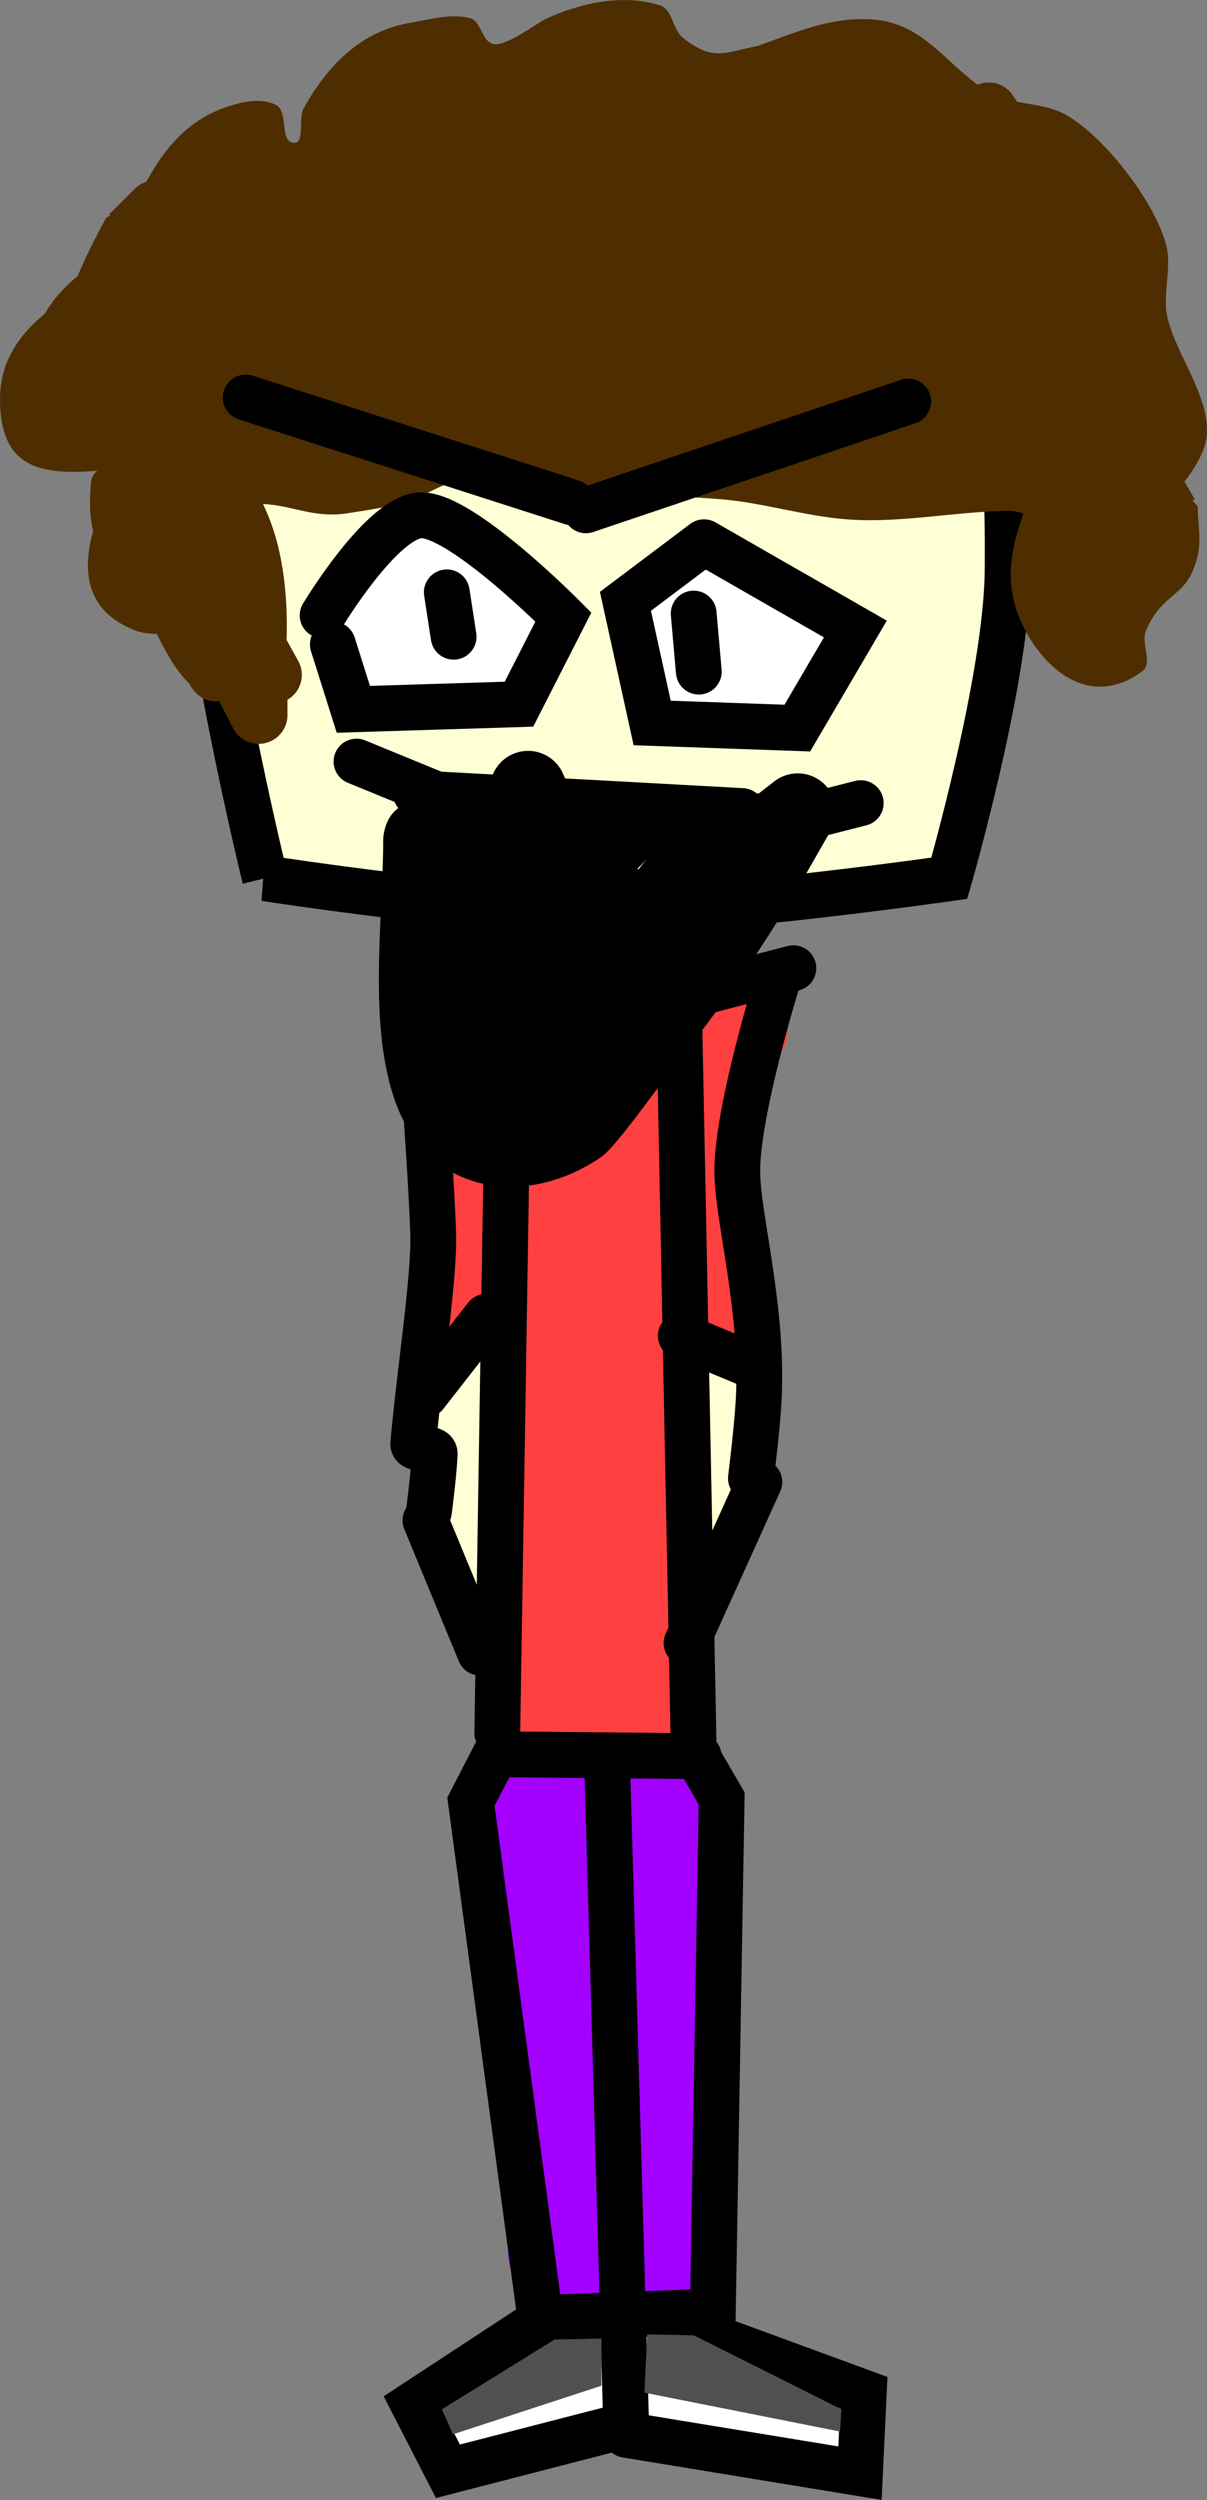 <svg version="1.1" xmlns="http://www.w3.org/2000/svg" xmlns:xlink="http://www.w3.org/1999/xlink" width="79.095" height="163.754" viewBox="0,0,79.095,163.754"><rect x="0" y="0" width="79.095" height="163.754" fill="#808080" stroke="none"/><g transform="translate(-280.453,-98.999)"><g data-paper-data="{&quot;isPaintingLayer&quot;:true}" fill-rule="nonzero" stroke-linejoin="miter" stroke-miterlimit="10" stroke-dasharray="" stroke-dashoffset="0" style="mix-blend-mode: normal"><path d="M314.514,234.715c2.277,-2.847 4.771,-0.193 7.268,-0.882c0.457,-0.126 1.058,-1.767 1.978,-1.951c4.544,-0.909 3.342,9.037 3.324,10.451c-0.017,1.272 -0.707,6.689 -2.25,7.188c-0.833,0.269 -1.721,0.458 -2.58,0.243c-0.572,-0.143 -1.11,-1.498 -1.45,-1.015c-0.206,0.293 -0.709,0.749 -1.336,1.181c-0.452,0.647 -1.202,1.07 -2.051,1.07c-0.046,0 -0.092,-0.001 -0.137,-0.004c-1.161,0.294 -2.173,-0.014 -2.256,-1.773c-0.069,-0.229 -0.106,-0.472 -0.106,-0.724c0,-0.127 0.009,-0.252 0.028,-0.374c0.152,-3.326 -1.602,-11.946 -0.431,-13.411z" fill="#ffffd6" stroke="none" stroke-width="0.5" stroke-linecap="butt"/><path d="M313.764,198.76c-0.175,3.683 -3.349,6.808 -5.139,2.365c-1.371,-3.402 -0.34,-7.332 -0.312,-11c0.017,-2.255 4.046,-3.508 4.812,-1.125c0.936,2.913 0.562,6.453 0.562,9.377z" fill="#ffffd6" stroke="none" stroke-width="0.5" stroke-linecap="butt"/><path d="M327.688,199.875c-2.872,0 -3.057,-7.491 -2.588,-10.057c0.004,-0.022 0.008,-0.043 0.012,-0.065c0.23,-1.143 1.24,-2.003 2.451,-2.003c1.381,0 2.5,1.119 2.5,2.5c0,0.281 -0.046,0.551 -0.132,0.802c1.185,3.717 0.201,8.823 -2.243,8.823z" fill="#ffffd6" stroke="none" stroke-width="0.5" stroke-linecap="butt"/><path d="M309.268,186.903c-2.225,-4.45 -0.323,-11.433 -0.062,-16.058c0.132,-2.337 -1.182,-4.476 1.007,-6.178c1.984,-1.543 3.166,0.82 3.747,2.455c0.019,-0.032 0.038,-0.063 0.059,-0.094c2.339,-3.508 4.328,0.856 5.848,2.25c0.853,0.782 1.234,-2.224 2.339,-2.563c3.101,-0.951 7.518,-5.262 10.021,-3.131c0.427,0.364 -0.783,1.158 -0.381,1.929c0.939,1.8 -1.041,3.433 -1.594,4.655c-1.339,2.957 -1.854,4.754 -1.214,8.265c0.475,2.607 3.114,6.488 1.31,8.988c-0.873,1.21 -2.986,0.522 -4.03,-0.313c-0.321,-0.257 -2.022,-1.401 -2.074,-1.237c-0.89,2.799 0.851,3.579 0.851,5.922c0,6.471 1.73,13.517 0.875,19.845c-0.615,4.55 -9.246,5.222 -11.891,2.577c-2.529,-2.529 0.498,-3.226 -0.714,-5.649c-0.183,-0.347 -0.286,-0.743 -0.286,-1.163c0,-0.023 0,-0.045 0.001,-0.068c0.083,-6.03 0.838,-12.508 0.874,-18.727c0.005,-0.782 0.008,-1.564 0.011,-2.347c-0.759,1.972 -3.474,3.091 -4.699,0.641z" fill="#ff4040" stroke="none" stroke-width="0.5" stroke-linecap="butt"/><path d="M313.112,230.207c-0.448,-2.744 -0.078,-5.743 -0.41,-8.52c-0.127,-1.061 -1.499,-3.337 -1.25,-4.45c1.189,-5.319 14.539,-5.112 16.062,-0.87c1.536,4.276 -0.038,9.534 -0.188,13.921c-0.123,3.603 0.431,7.024 0.214,10.709c-0.134,2.273 0.182,6.03 -0.901,8.184c-1.371,2.727 -3.778,0.521 -5.781,1.188c-4.469,1.489 -8.363,-1.357 -6.739,-6.202c-0.028,-0.15 -0.9,-2.755 -0.9,-2.913c0,-0.078 0.718,-2.606 0.725,-2.683c0.155,-4.031 -0.168,-4.292 -0.833,-8.365z" fill="#a400ff" stroke="none" stroke-width="0.5" stroke-linecap="butt"/><path d="M319.1,157.521c0.721,0.053 1.163,0.861 1.738,1.3c0.167,0.128 1.3,-0.757 2.548,0.521c1.944,1.991 -1.612,8.689 -4.5,8.529c-2.758,-0.153 -3.668,-4.354 -3.647,-6.475c0.002,-0.244 -0.053,-2.234 0.448,-2.463l1.53,-0.784c0.06,0 0.12,0.003 0.179,0.008c0.58,-0.038 1.105,-0.68 1.705,-0.636z" fill="#ffffd6" stroke="none" stroke-width="0.5" stroke-linecap="butt"/><path d="M313.032,252.287c1.237,-0.46 3.294,0.141 4.393,-0.367c0.596,-0.276 0.866,-0.763 1.778,-0.763c0.506,0 1.277,0.539 1.653,0.485c2.252,-0.322 3.81,-1.005 6.076,-0.52c0.872,0.187 0.955,1.236 1.381,1.414c0.696,0.29 2.099,-0.159 2.961,-0.06c2.374,0.272 6.631,3.706 6.075,6.378c-0.653,3.137 -9.84,0.012 -12.539,-0.432c-1.184,-0.195 -2.924,-1.975 -3.896,-1.365c-0.76,0.477 -6.552,2.318 -8.181,2.77c-0.581,0.161 -1.839,-0.093 -2.884,-0.496c-0.676,-0.051 -1.25,-0.407 -1.531,-0.907c-0.083,-0.104 -0.13,-0.207 -0.13,-0.307c-0.037,-0.126 -0.056,-0.257 -0.056,-0.393c0,-0.258 0.071,-0.503 0.197,-0.719c0.7,-1.844 2.886,-4.043 4.703,-4.719z" fill="#ffffff" stroke="none" stroke-width="0.5" stroke-linecap="butt"/><path d="M297.816,156.528c0,0 -4.223,-17.294 -4.223,-24.936c0,-2.758 -0.958,-11.042 3.545,-14.968c5.805,-5.062 17.757,-5.544 21.794,-5.544c3.393,0 15.743,-2.371 21.091,2.117c6.848,5.747 6.459,19.012 6.459,23.02c0,7.072 -3.821,20.311 -3.821,20.311c0,0 -15.477,2.212 -23.126,2.212c-7.281,0 -21.719,-2.212 -21.719,-2.212z" fill="#ffffd6" stroke="#000000" stroke-width="3" stroke-linecap="butt"/><path d="M358.747,131.707l-0.143,0.084l0.335,0.374c-0.002,1.089 0.257,2.211 -0.007,3.268c-0.719,2.883 -2.218,2.172 -3.386,4.88c-0.351,0.814 0.479,2.12 -0.232,2.649c-3.883,2.892 -7.278,-0.986 -8.279,-4.087c-0.71,-2.199 -0.238,-4.218 0.488,-6.241c-0.251,-0.07 -0.501,-0.129 -0.75,-0.174c-3.583,0.013 -7.147,0.812 -10.696,0.568c-2.812,-0.193 -5.53,-1.085 -8.336,-1.323c-3.056,-0.259 -4.1,-0.088 -7.256,-0.515c-2.97,-0.402 -4.995,-1.681 -8.136,-1.376c-1.558,0.151 -4.047,1.656 -5.142,2c-1.292,0.406 -2.644,0.597 -3.983,0.806c-2.212,0.346 -3.625,-0.532 -5.539,-0.606c1.334,2.721 1.636,5.983 1.548,8.905l0.745,1.34c0.161,0.278 0.254,0.6 0.254,0.945c0,0.697 -0.379,1.306 -0.942,1.632v1.005c0,1.04 -0.843,1.884 -1.884,1.884c-0.741,0 -1.383,-0.428 -1.69,-1.051l-0.913,-1.757c-1.192,0.2 -1.858,-0.966 -1.858,-0.966l-0.085,-0.178c-0.821,-0.742 -1.57,-2.116 -2.135,-3.248c-0.524,-0.015 -1.038,-0.07 -1.517,-0.266c-3.086,-1.264 -3.405,-3.802 -2.652,-6.478c-0.207,-0.827 -0.264,-1.882 -0.137,-3.218c0.028,-0.295 0.183,-0.524 0.399,-0.725c-3.803,0.298 -6.308,-0.23 -6.364,-4.585c-0.033,-2.542 1.234,-4.297 2.954,-5.723c0.467,-0.846 1.225,-1.714 2.131,-2.444c0.551,-1.304 1.174,-2.572 1.888,-3.836l0.233,-0.137l-0.061,-0.061l1.695,-1.695v0c0.21,-0.21 0.47,-0.371 0.761,-0.464c1.161,-2.148 2.691,-4.014 5.225,-4.881c1.036,-0.354 2.316,-0.64 3.281,-0.125c0.797,0.425 0.217,2.37 1.114,2.469c0.786,0.087 0.299,-1.581 0.684,-2.271c1.563,-2.798 3.754,-5.065 7.011,-5.598c1.28,-0.209 2.623,-0.625 3.878,-0.301c0.718,0.185 0.761,1.43 1.46,1.679c0.808,0.287 2.993,-1.389 3.478,-1.613c2.251,-1.042 5.076,-1.694 7.531,-0.895c0.817,0.266 0.807,1.577 1.48,2.112c1.982,1.573 2.744,0.961 4.891,0.543c2.429,-0.857 4.702,-1.888 7.385,-1.75c3.301,0.17 4.717,2.597 7.048,4.286c0.225,-0.095 0.471,-0.147 0.73,-0.147c0.664,0 1.248,0.344 1.584,0.863l0.268,0.401c1.046,0.205 2.139,0.299 3.07,0.787c2.516,1.32 5.918,5.671 6.698,8.59c0.376,1.41 -0.205,3.102 0.039,4.521c0.46,2.671 3.5,6.093 2.399,8.899c-0.296,0.754 -0.734,1.441 -1.238,2.086zM352.523,140.475c0.008,0.01 0.011,0.009 0.007,-0.009c-0.002,0.003 -0.005,0.006 -0.007,0.009z" fill="#4e2d00" stroke="none" stroke-width="0.5" stroke-linecap="butt"/><path d="M308.561,198.013c0.169,-1.32 0.317,-2.611 0.379,-3.777c0.026,-0.488 -1.449,-0.212 -1.408,-0.674c0.405,-4.61 1.413,-10.992 1.307,-13.832c-0.21,-5.618 -1.072,-15.993 -1.072,-15.993l7.347,1.319" fill="none" stroke="#000000" stroke-width="3" stroke-linecap="round"/><path d="M315.961,251.582l-4.647,-34.565l1.602,-3.109l13.316,0.126" fill="none" stroke="#000000" stroke-width="3" stroke-linecap="round"/><path d="M335.903,143.069c0,0.84 -0.656,1.594 -1.25,2.188c-1.46,1.46 -4.781,0.272 -6.785,0.212c-1.435,-0.043 -3.179,1.066 -4.303,0.173c-1.201,-0.182 -2.122,-1.219 -2.122,-2.472c0,-1.381 3.322,-7.165 4.703,-7.165c0.193,0 -0.137,-0.885 0.044,-0.844c4.303,-1.338 9.713,5.556 9.713,7.908z" fill="#ffffff" stroke="none" stroke-width="0.5" stroke-linecap="butt"/><path d="M322.616,165.433l-3.767,3.14l-3.171,-4.835l-0.565,-3.579" fill="none" stroke="#000000" stroke-width="3" stroke-linecap="round"/><path d="M332.443,162.419l-8.665,2.26l0.565,-4.521" fill="none" stroke="#000000" stroke-width="3" stroke-linecap="round"/><path d="M313.794,165.433l-0.753,47.093" fill="none" stroke="#000000" stroke-width="3" stroke-linecap="round"/><path d="M324.971,165.998l0.942,47.658l1.83,3.144l-0.606,35.284l9.921,3.642l-0.251,5.274l-15.321,-2.512" fill="none" stroke="#000000" stroke-width="3" stroke-linecap="round"/><path d="M329.66,195.837c0.165,-1.379 0.343,-2.856 0.472,-4.557c0.477,-6.289 -1.401,-12.56 -1.366,-15.677c0.044,-3.969 2.546,-12.053 2.546,-12.053" fill="none" stroke="#000000" stroke-width="3" stroke-linecap="round"/><path d="M308.332,198.587l3.579,8.665" fill="none" stroke="#000000" stroke-width="3" stroke-linecap="round"/><path d="M325.442,206.624l4.772,-10.549" fill="none" stroke="#000000" stroke-width="3" stroke-linecap="round"/><path d="M320.23,214.284l1.256,43.577l-11.679,3.014l-2.26,-4.395l7.66,-5.023" fill="none" stroke="#000000" stroke-width="3" stroke-linecap="round"/><path d="M315.961,250.828l10.172,-0.377" fill="none" stroke="#000000" stroke-width="3" stroke-linecap="round"/><path d="M312.313,185.25l-4,5.125" fill="none" stroke="#000000" stroke-width="3" stroke-linecap="round"/><path d="M325.063,186.5l4.5,1.875" fill="none" stroke="#000000" stroke-width="3" stroke-linecap="round"/><path d="M317.016,142.296c0,0.84 -0.656,1.594 -1.25,2.188c-1.46,1.46 -4.781,0.272 -6.785,0.212c-1.435,-0.043 -3.179,1.066 -4.303,0.173c-1.201,-0.182 -2.122,-1.219 -2.122,-2.472c0,-1.381 2.415,-8.461 3.796,-8.461c0.193,0 4.139,0.022 4.32,0.063c4.303,-1.338 6.343,5.945 6.343,8.297z" fill="#ffffff" stroke="none" stroke-width="0.5" stroke-linecap="butt"/><path d="M310.136,258.455l-0.727,-1.636l7.389,-4.574l3.066,-0.063v3.091z" fill="#505050" stroke="none" stroke-width="0" stroke-linecap="butt"/><path d="M322.682,255.727l0.182,-3.818l3.066,0.063l9.661,4.846l-0.091,1.455z" data-paper-data="{&quot;index&quot;:null}" fill="#505050" stroke="none" stroke-width="0" stroke-linecap="butt"/><path d="M301.594,139.308c0,0 3.948,-6.575 6.491,-6.557c2.706,0.019 9.286,6.668 9.286,6.668l-2.909,5.707l-10.854,0.336l-1.343,-4.252" fill="none" stroke="#000000" stroke-width="3" stroke-linecap="round"/><path d="M309.732,137.799l0.448,2.909" fill="none" stroke="#000000" stroke-width="3" stroke-linecap="round"/><path d="M326.594,134.518l9.911,5.684l-3.804,6.49l-9.511,-0.336l-1.752,-7.969l5.145,-3.869" fill="none" stroke="#000000" stroke-width="3" stroke-linecap="round"/><path d="M325.91,139.189l0.336,3.804" fill="none" stroke="#000000" stroke-width="3" stroke-linecap="round"/><path d="" fill="#382d24" stroke="none" stroke-width="0.5" stroke-linecap="butt"/><path d="" fill="#5f4c3d" stroke="none" stroke-width="0.5" stroke-linecap="butt"/><path d="" fill="#5e2900" stroke="none" stroke-width="0.5" stroke-linecap="butt"/><path d="" fill="#000000" stroke="none" stroke-width="0.5" stroke-linecap="butt"/><path d="M307.7,150.958l21.382,1.166" fill="none" stroke="#000000" stroke-width="3" stroke-linecap="round"/><path d="M296.556,125.04l21.382,6.868" fill="none" stroke="#000000" stroke-width="3" stroke-linecap="round"/><path d="M318.845,132.427l21.123,-7.127" fill="none" stroke="#000000" stroke-width="3" stroke-linecap="round"/><path d="M303.813,148.885l5.054,2.073" fill="none" stroke="#000000" stroke-width="3" stroke-linecap="round"/><path d="M330.249,153.291l6.609,-1.685" fill="none" stroke="#000000" stroke-width="3" stroke-linecap="round"/><path d="M327.787,152.254l4.017,0.389" fill="none" stroke="#000000" stroke-width="3" stroke-linecap="round"/><path d="M319.845,159.074c-0.284,0 -0.557,-0.047 -0.812,-0.135c-0,0.323 -0.001,0.537 -0.001,0.579c0,0.052 0,0.106 0.001,0.161c0.328,-0.206 0.66,-0.409 0.991,-0.612c-0.059,0.004 -0.119,0.006 -0.179,0.006zM322.758,155.36c-0.182,0.191 -0.351,0.36 -0.512,0.511c0.01,0.033 0.019,0.066 0.027,0.1c0.341,-0.447 0.718,-0.856 0.485,-0.611zM327.051,153.31c0.228,-0.162 0.464,-0.313 0.71,-0.451c0.046,-0.026 0.092,-0.051 0.138,-0.076l-0.018,-0.023l3.295,-2.563c0.426,-0.338 0.966,-0.54 1.552,-0.54c1.381,0 2.5,1.119 2.5,2.5c0,0.467 -0.128,0.904 -0.351,1.278l-1.451,2.538c-2.7,4.719 -5.661,8.966 -9.055,13.207c-0.649,0.812 -3.552,4.932 -4.492,5.583c-4.808,3.336 -11.146,2.576 -13.421,-3.331c-1.947,-5.057 -0.893,-12.183 -0.893,-17.436c0,0 0,-2.5 2.5,-2.5c0.642,0 1.119,0.165 1.473,0.41c1,-0.847 2.156,-1.626 3.145,-2.006c0.329,-0.997 1.268,-1.717 2.375,-1.717c1.039,0 1.931,0.634 2.308,1.537l1.13,2.543c3.129,-1.978 6.511,-2.886 8.553,1.046zM313.159,171.674c0.154,0.07 0.316,0.124 0.486,0.16c-0.011,-0.019 -0.022,-0.038 -0.033,-0.058c-0.147,-0.028 -0.298,-0.062 -0.453,-0.103z" fill="#000000" stroke="none" stroke-width="0.5" stroke-linecap="butt"/></g></g></svg>